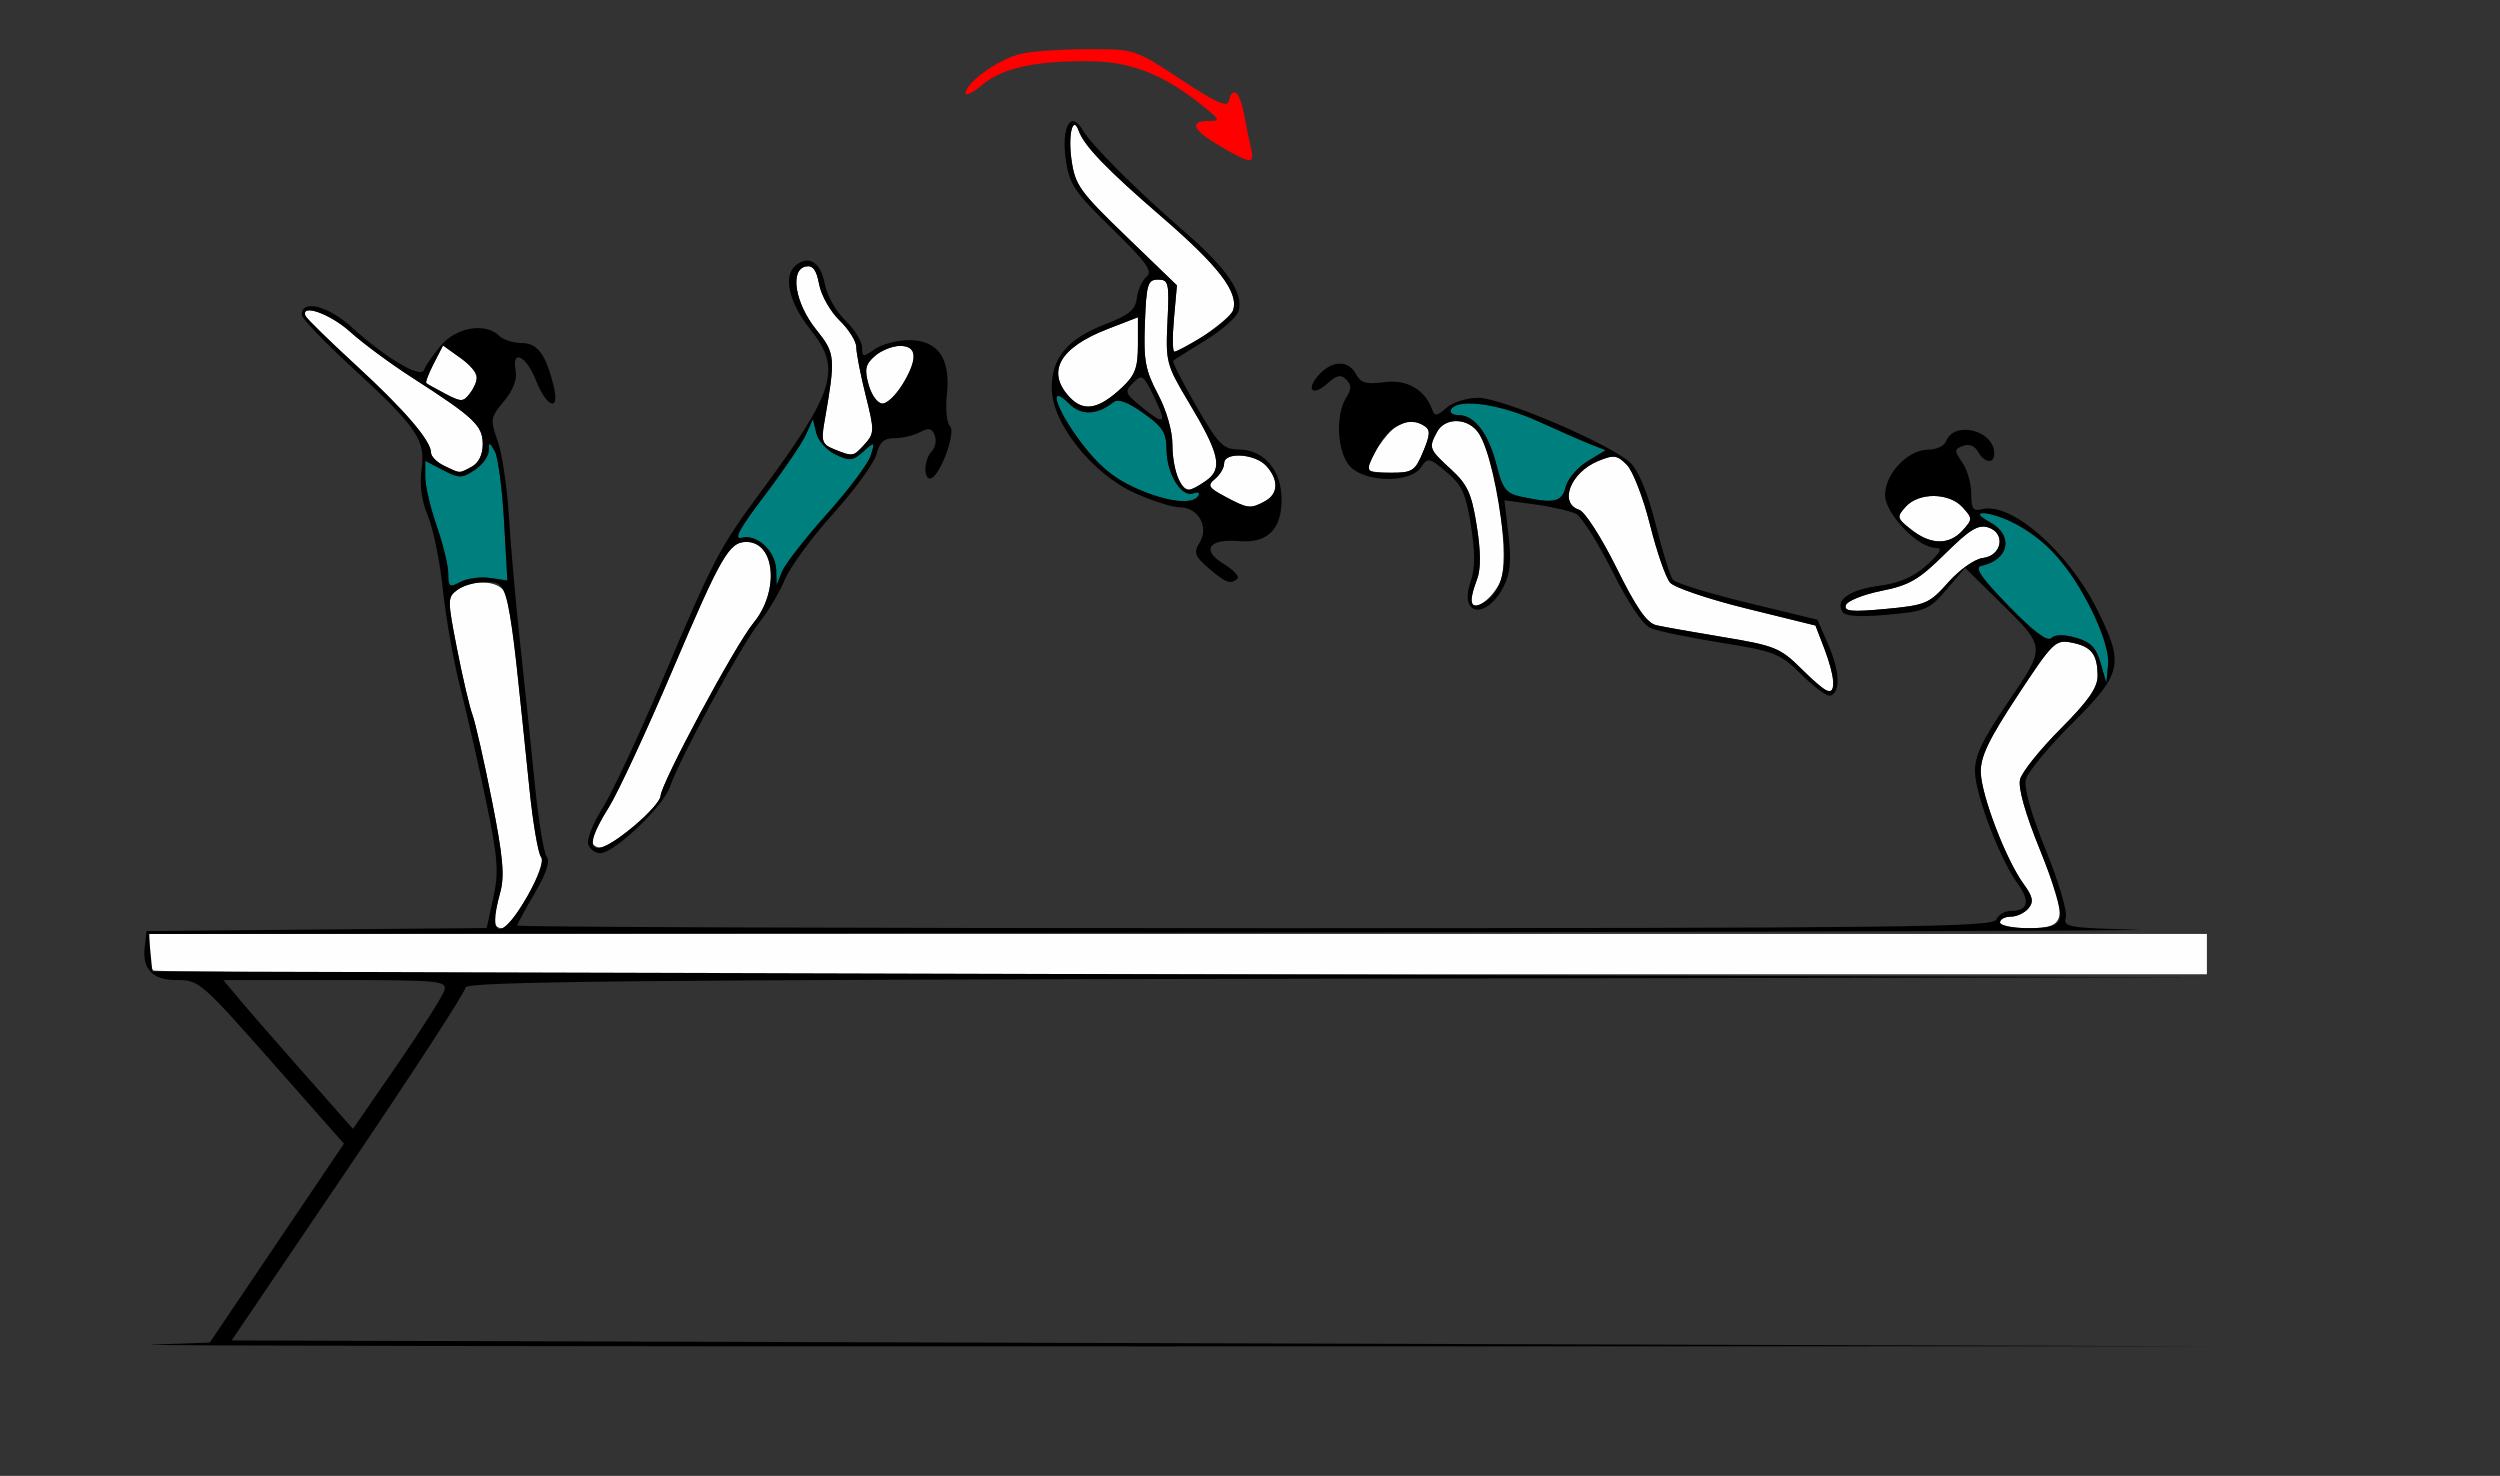 <?xml version="1.0" encoding="UTF-8" standalone="no"?>
<!-- Created with Inkscape (http://www.inkscape.org/) -->

<svg
   xmlns:dc="http://purl.org/dc/elements/1.1/"
   xmlns:cc="http://creativecommons.org/ns#"
   xmlns:rdf="http://www.w3.org/1999/02/22-rdf-syntax-ns#"
   xmlns:svg="http://www.w3.org/2000/svg"
   xmlns="http://www.w3.org/2000/svg"
   xmlns:sodipodi="http://sodipodi.sourceforge.net/DTD/sodipodi-0.dtd"
   xmlns:inkscape="http://www.inkscape.org/namespaces/inkscape"
   id="svg3336"
   version="1.1"
   inkscape:version="0.91 r13725"
   width="406.542"
   height="240"
   viewBox="0 0 406.542 240"
   sodipodi:docname="bb830301.svg">
  <rect x="0" y="0" width="406.542" height="240" fill="#333333" stroke="none"/>
  <defs
     id="defs3340" />
  <sodipodi:namedview
     pagecolor="#ababab"
     bordercolor="#666666"
     borderopacity="1"
     objecttolerance="10"
     gridtolerance="10"
     guidetolerance="10"
     inkscape:pageopacity="0"
     inkscape:pageshadow="2"
     inkscape:window-width="1687"
     inkscape:window-height="1012"
     id="namedview3338"
     showgrid="false"
     inkscape:zoom="2.6708333"
     inkscape:cx="203.27103"
     inkscape:cy="120"
     inkscape:window-x="0"
     inkscape:window-y="0"
     inkscape:window-maximized="0"
     inkscape:current-layer="svg3336" />
  <g
     id="g3346">
    <path
       style="fill:#fefefe"
       d="m 24.922,157.812 c -0.343,-0.344 -0.623,-1.82 -0.623,-3.281 l 0,-2.656 167.29,0 167.29,0 0,3.281 0,3.281 -166.667,0 c -91.667,0 -166.947,-0.281 -167.29,-0.625 z m 55.457,-8.047 c 0.003,-0.645 0.433,-2.715 0.955,-4.601 0.753,-2.72 0.474,-5.826 -1.35,-15.023 -1.265,-6.377 -2.687,-12.638 -3.161,-13.914 -0.474,-1.276 -1.599,-6.088 -2.501,-10.692 -1.575,-8.044 -1.573,-8.42 0.048,-9.609 2.42,-1.775 6.708,-1.552 7.732,0.403 0.473,0.902 1.341,6.281 1.93,11.953 0.589,5.672 1.525,14.742 2.082,20.156 0.556,5.414 1.393,10.319 1.86,10.899 1.045,1.301 -4.632,11.601 -6.395,11.601 -0.663,0 -1.203,-0.527 -1.2,-1.172 z M 325.234,150 c 0,-0.516 0.79,-0.938 1.755,-0.938 0.965,0 2.258,-0.608 2.872,-1.351 0.888,-1.073 0.723,-1.892 -0.805,-3.984 -2.831,-3.879 -6.843,-14.33 -6.948,-18.102 -0.071,-2.551 1.254,-5.326 5.956,-12.474 5.757,-8.751 6.18,-9.167 8.805,-8.658 3.227,0.626 4.218,1.891 4.238,5.411 0.011,1.91 -1.521,4.101 -6.031,8.625 -3.325,3.335 -6.286,7.034 -6.58,8.22 -0.339,1.369 0.847,5.558 3.249,11.471 4.609,11.346 4.404,12.716 -1.902,12.716 -2.535,0 -4.61,-0.422 -4.61,-0.938 z M 96.262,136.723 c 0,-0.599 1.218,-3.025 2.707,-5.391 1.489,-2.365 6.176,-12.453 10.415,-22.416 7.894,-18.553 9.185,-20.791 11.991,-20.791 4.705,0 5.403,8.006 1.149,13.183 -2.991,3.64 -15.012,26.037 -15.107,28.145 -0.073,1.634 -7.972,8.359 -9.817,8.359 -0.736,0 -1.338,-0.49 -1.338,-1.09 z M 292.977,108.801 c -3.456,-3.432 -4.366,-3.806 -12.603,-5.17 -4.883,-0.809 -9.832,-1.686 -10.998,-1.948 -1.572,-0.353 -3.258,-2.775 -6.522,-9.365 -2.442,-4.931 -5.139,-9.124 -6.058,-9.416 -3.344,-1.065 -1.421,-6.057 3.048,-7.914 2.575,-1.07 3.11,-1.003 4.699,0.59 0.986,0.989 2.685,5.377 3.775,9.751 1.091,4.374 2.561,8.612 3.267,9.418 0.706,0.806 6.315,2.704 12.464,4.219 l 11.179,2.754 1.451,3.781 c 1.57,4.09 1.876,7 0.736,7 -0.393,0 -2.391,-1.665 -4.439,-3.699 z m 7.187,-10.388 c 0.229,-0.691 2.828,-1.739 5.775,-2.329 4.554,-0.912 6.107,-1.815 10.351,-6.019 3.997,-3.959 5.397,-4.817 7.022,-4.3 2.902,0.924 2.248,4.611 -0.883,4.978 -1.305,0.153 -3.781,1.9 -5.609,3.956 -3.092,3.479 -3.653,3.717 -10.173,4.325 -5.557,0.518 -6.82,0.399 -6.484,-0.612 z m -60.912,-0.851 c 0,-0.482 0.423,-1.993 0.94,-3.358 0.637,-1.68 0.62,-4.493 -0.052,-8.714 -0.839,-5.269 -1.491,-6.691 -4.211,-9.191 -3.564,-3.274 -3.632,-3.459 -2.251,-6.047 1.333,-2.498 5.208,-2.33 6.85,0.296 2.89,4.625 5.134,20.868 3.351,24.261 -1.642,3.125 -4.627,4.901 -4.627,2.753 z m 71.573,-11.418 c -2.388,-1.884 -2.433,-2.069 -0.916,-3.75 2.132,-2.364 7.072,-2.307 9.25,0.107 1.632,1.809 1.632,1.941 0,3.75 -2.183,2.42 -5.181,2.382 -8.334,-0.107 z M 199.228,80.759 c -2.743,-1.467 -2.935,-1.806 -1.636,-2.888 0.81,-0.674 1.473,-1.807 1.473,-2.517 0,-1.916 5.034,-1.606 6.864,0.423 2.059,2.282 1.955,4.563 -0.261,5.753 -2.341,1.257 -2.74,1.209 -6.441,-0.77 z m -7.607,-2.885 c -0.532,-0.997 -0.967,-3.506 -0.967,-5.575 0,-2.227 -0.968,-5.588 -2.372,-8.237 -2.039,-3.847 -2.334,-5.465 -2.103,-11.534 0.242,-6.344 0.459,-7.059 2.138,-7.059 1.728,0 1.844,0.514 1.538,6.813 -0.319,6.555 -0.188,7.052 3.447,13.125 5.061,8.455 5.586,10.829 2.826,12.769 -2.763,1.941 -3.331,1.903 -4.507,-0.301 z M 72.196,75.731 c -1.157,-0.56 -2.103,-1.504 -2.103,-2.098 0,-1.96 -4.269,-6.935 -12.238,-14.263 -4.321,-3.973 -7.996,-7.566 -8.167,-7.984 -0.853,-2.083 4.021,-0.358 7.246,2.565 2.018,1.829 6.54,5.172 10.049,7.429 10.132,6.517 11.521,7.824 11.521,10.847 0,1.718 -0.661,3.063 -1.808,3.679 -2.093,1.124 -1.795,1.135 -4.501,-0.174 z M 222.43,76.36 c 0,-1.507 3.065,-6.121 4.621,-6.957 2.159,-1.159 2.933,-1.184 4.56,-0.15 1.017,0.647 0.984,1.396 -0.186,4.204 -1.305,3.134 -1.737,3.417 -5.209,3.417 -2.082,0 -3.786,-0.232 -3.786,-0.515 z m -86.784,-3.302 c -1.945,-0.781 -2.132,-1.299 -1.592,-4.394 1.852,-10.62 1.805,-11.157 -1.341,-15.083 -3.421,-4.271 -4.319,-9.704 -1.692,-10.247 1.164,-0.24 1.743,0.531 2.19,2.921 0.334,1.786 1.83,4.423 3.324,5.859 1.494,1.436 2.717,3.395 2.717,4.352 0,0.958 0.685,4.477 1.522,7.82 1.438,5.744 1.43,6.181 -0.145,7.927 -1.866,2.068 -1.915,2.076 -4.983,0.844 z m 38.259,-8.508 c -3.813,-4.106 -1.605,-8.023 6.235,-11.06 l 4.907,-1.9 0,4.498 c 0,3.697 -0.458,4.928 -2.57,6.912 -3.827,3.595 -6.263,4.035 -8.571,1.55 z M 72.43,64.041 c -1.542,-0.812 -2.94,-1.592 -3.106,-1.734 -0.166,-0.142 0.378,-1.578 1.21,-3.192 l 1.512,-2.934 2.762,1.973 c 3.016,2.155 3.381,3.488 1.594,5.831 -1.069,1.402 -1.406,1.406 -3.972,0.055 z m 68.827,-1.463 c -0.709,-2.533 -0.539,-3.323 1.011,-4.688 1.025,-0.902 2.869,-1.641 4.097,-1.641 1.505,0 2.232,0.535 2.229,1.641 -0.006,2.434 -3.498,7.734 -5.096,7.734 -0.769,0 -1.77,-1.36 -2.242,-3.047 z m 49.647,-10.781 0.481,-5.391 -8.256,-7.969 c -7.578,-7.315 -8.308,-8.338 -8.89,-12.465 -0.581,-4.119 0.234,-7.35 1.183,-4.691 0.873,2.445 4.585,6.296 13.451,13.953 9.351,8.076 12.576,12.284 11.652,15.204 -0.437,1.381 -8.04,6.75 -9.559,6.75 -0.3,0 -0.328,-2.426 -0.064,-5.391 z"
       id="path3356"
       inkscape:connector-curvature="0" />
    <path
       style="fill:#007f7f"
       d="m 341.589,107.813 c -0.728,-2.523 -1.614,-3.43 -4.012,-4.11 -1.986,-0.563 -3.41,-0.539 -4.014,0.067 -0.625,0.627 -2.929,-1.116 -6.934,-5.243 -4.567,-4.708 -5.616,-6.262 -4.398,-6.518 4.494,-0.941 5.271,-4.973 1.367,-7.097 -1.891,-1.029 -2.128,-1.409 -0.897,-1.436 2.614,-0.059 8.316,3.238 11.548,6.677 4.204,4.473 8.912,14.346 8.561,17.952 l -0.287,2.946 -0.935,-3.238 z M 72.897,93.291 c 0,-1.32 -0.841,-4.801 -1.869,-7.735 -1.028,-2.934 -1.869,-6.52 -1.869,-7.969 l 0,-2.635 2.875,1.491 c 2.627,1.363 3.071,1.363 5.14,0.002 1.246,-0.819 2.278,-2.217 2.294,-3.108 0.027,-1.513 0.091,-1.511 0.988,0.033 0.528,0.909 1.205,6.013 1.506,11.342 l 0.547,9.689 -2.829,-0.417 c -1.556,-0.229 -3.719,0.061 -4.806,0.645 -1.773,0.952 -1.976,0.814 -1.976,-1.339 z m 53.33,-0.567 c -0.075,-3.063 -3.12,-5.932 -5.605,-5.28 -1.373,0.36 -0.392,-1.456 3.695,-6.842 3.06,-4.033 6.086,-8.482 6.725,-9.888 l 1.161,-2.556 0.527,2.25 c 0.29,1.237 1.696,2.815 3.125,3.505 2.289,1.106 2.827,1.051 4.524,-0.469 1.897,-1.698 1.915,-1.689 1.219,0.619 -0.388,1.289 -3.598,5.575 -7.132,9.523 -3.534,3.949 -6.82,8.168 -7.303,9.375 l -0.877,2.195 -0.059,-2.433 z M 184.451,79.264 c -3.435,-1.567 -5.895,-3.643 -8.645,-7.297 -4.152,-5.516 -5.482,-9.861 -1.927,-6.295 1.925,1.931 4.555,1.84 7.16,-0.249 0.78,-0.625 2.304,-0.078 4.887,1.755 3.158,2.242 3.756,3.188 3.773,5.971 0.024,3.916 2.437,7.824 4.371,7.079 0.755,-0.291 1.101,-0.111 0.782,0.406 -0.942,1.529 -5.304,0.954 -10.402,-1.371 z m 62.806,1.484 c -2.343,-0.506 -2.911,-1.252 -3.894,-5.119 C 242.055,70.485 239.786,67.5 237.183,67.5 c -0.979,0 -1.52,-0.422 -1.202,-0.938 1.132,-1.838 7.833,-0.909 14.165,1.965 3.518,1.596 7.421,3.303 8.674,3.794 l 2.278,0.892 -2.954,1.802 c -1.625,0.991 -3.221,2.87 -3.548,4.175 -0.622,2.485 -1.845,2.745 -7.34,1.559 z"
       id="path3352"
       inkscape:connector-curvature="0" />
    <path
       style="fill:#fe0000"
       d="m 198.364,23.742 c -4.393,-2.566 -5.077,-4.052 -1.869,-4.059 1.99,-0.004 1.953,-0.127 -0.701,-2.293 -6.259,-5.107 -11.568,-7.285 -18.079,-7.418 -8.906,-0.182 -14.659,1.028 -17.898,3.762 -1.544,1.304 -2.808,1.948 -2.808,1.433 0,-1.738 5.635,-5.711 9.14,-6.445 1.912,-0.4 6.842,-0.725 10.954,-0.723 7.45,0.005 7.503,0.023 14.953,4.944 5.679,3.751 7.549,4.593 7.779,3.498 0.542,-2.588 1.812,-1.518 2.461,2.074 0.349,1.934 0.862,4.465 1.14,5.625 0.621,2.595 -0.035,2.544 -5.072,-0.398 z"
       id="path3350"
       inkscape:connector-curvature="0" />
    <path
       style="fill:#000000"
       d="M 24.766,218.652 34.112,218.324 45.022,202.153 55.932,185.981 45.64,174.319 C 32.47,159.397 32.445,159.375 28.658,159.375 c -3.834,0 -5.535,-1.769 -5.128,-5.334 l 0.301,-2.635 27.658,-0.248 27.658,-0.248 1.065,-4.908 c 0.922,-4.246 0.765,-6.363 -1.164,-15.689 -1.226,-5.93 -3.11,-14.212 -4.187,-18.405 C 73.786,107.714 72.512,100.542 72.033,95.97 71.553,91.397 70.456,85.981 69.594,83.934 68.552,81.46 68.205,78.91 68.557,76.332 69.219,71.487 67.875,69.532 57.009,59.529 52.64,55.506 49.065,51.752 49.065,51.186 c 0,-2.54 4.275,-1.476 8.134,2.024 5.577,5.058 11.264,8.415 11.754,6.939 0.211,-0.636 1.433,-2.406 2.714,-3.934 2.524,-3.009 7.294,-3.815 9.506,-1.606 0.646,0.645 2.297,1.172 3.67,1.172 2.595,0 4.016,1.967 5.247,7.266 0.93,4.002 -1.239,3.133 -2.924,-1.172 -1.591,-4.063 -4.007,-5.208 -3.314,-1.571 0.268,1.405 -0.408,3.161 -1.904,4.944 -2.208,2.632 -2.256,2.945 -1.012,6.493 0.719,2.05 1.535,7.524 1.813,12.165 0.278,4.641 1.099,13.922 1.824,20.625 0.725,6.703 1.802,17.039 2.394,22.969 0.591,5.93 1.467,11.264 1.947,11.855 0.574,0.706 -0.098,2.726 -1.964,5.901 -1.56,2.655 -2.837,5.019 -2.837,5.254 0,0.235 53.997,0.427 119.993,0.427 105.799,0 120.057,-0.166 120.531,-1.406 0.296,-0.773 1.367,-1.406 2.381,-1.406 2.8,0 3.178,-1.555 1.077,-4.433 -2.82,-3.863 -6.817,-14.314 -6.928,-18.116 -0.076,-2.605 1.088,-5.081 5.348,-11.372 6.276,-9.268 6.324,-8.8 -1.715,-16.704 l -5.244,-5.156 -3.002,3.516 c -2.809,3.289 -3.431,3.554 -9.647,4.107 -4.645,0.413 -6.849,0.26 -7.323,-0.51 -1.176,-1.908 1.218,-3.572 6.066,-4.217 3.3,-0.439 5.571,-1.434 7.694,-3.372 2.265,-2.067 2.615,-2.756 1.409,-2.777 -2.936,-0.05 -8.21,-5.577 -8.21,-8.605 0,-3.452 3.715,-7.36 6.996,-7.36 1.325,0 2.644,-0.617 2.933,-1.371 1.312,-3.429 7.828,-1.777 7.828,1.985 0,1.754 -1.599,1.578 -2.642,-0.29 -0.538,-0.964 -1.462,-1.321 -2.441,-0.945 -1.44,0.554 -1.45,0.786 -0.116,2.697 0.803,1.15 1.46,3.434 1.46,5.076 0,2.457 0.31,2.904 1.753,2.525 4.713,-1.236 14.027,6.882 18.713,16.312 4.438,8.93 4.122,10.368 -4.084,18.546 -3.841,3.828 -7.222,7.924 -7.514,9.103 -0.335,1.352 0.865,5.581 3.253,11.458 2.081,5.123 3.546,10.067 3.255,10.987 -0.486,1.535 0.451,1.696 11.441,1.966 6.583,0.161 -63.442,0.385 -155.613,0.497 l -167.583,0.204 0.293,3.047 0.293,3.047 167.29,0.473 167.29,0.473 -141.822,0.231 c -114.796,0.187 -141.822,0.46 -141.822,1.436 0,0.663 -8.558,13.846 -19.018,29.297 l -19.018,28.092 160.841,0.473 160.841,0.473 -171.963,0.033 c -94.579,0.018 -167.757,-0.115 -162.617,-0.295 z M 72.275,161.016 C 72.69,159.494 71.403,159.375 54.517,159.375 l -18.205,0 2.638,3.154 c 1.451,1.734 6.195,7.18 10.542,12.1 l 7.904,8.947 7.215,-10.46 c 3.968,-5.753 7.417,-11.198 7.663,-12.1 z m 13.528,-15.351 c 1.936,-3.381 2.715,-5.651 2.171,-6.328 -0.466,-0.581 -1.303,-5.485 -1.86,-10.899 -3.626,-35.282 -3.288,-33.75 -7.463,-33.75 -1.426,0 -3.352,0.557 -4.28,1.238 -1.622,1.19 -1.624,1.565 -0.048,9.609 0.902,4.604 2.027,9.416 2.501,10.692 0.474,1.276 1.896,7.538 3.161,13.914 1.824,9.197 2.103,12.303 1.35,15.023 -2.124,7.672 0.213,7.934 4.469,0.501 z m 249.189,3.572 c 0.299,-0.947 -1.14,-5.831 -3.246,-11.016 -2.402,-5.913 -3.589,-10.103 -3.249,-11.471 0.294,-1.186 3.255,-4.885 6.58,-8.22 4.51,-4.524 6.042,-6.715 6.031,-8.625 -0.02,-3.52 -1.011,-4.785 -4.238,-5.411 -2.625,-0.509 -3.047,-0.094 -8.805,8.658 -4.702,7.148 -6.027,9.922 -5.956,12.474 0.105,3.772 4.116,14.224 6.948,18.102 1.527,2.092 1.693,2.911 0.805,3.984 -0.615,0.743 -1.907,1.351 -2.872,1.351 -0.965,0 -1.755,0.422 -1.755,0.938 0,0.516 2.074,0.938 4.61,0.938 3.632,0 4.724,-0.361 5.148,-1.701 z m 5.152,-50.017 c -3.447,-6.931 -7.447,-11.479 -12.303,-13.99 -4.214,-2.179 -8.213,-2.48 -4.243,-0.319 3.904,2.124 3.127,6.156 -1.367,7.097 -1.219,0.255 -0.17,1.81 4.398,6.518 4.005,4.128 6.309,5.87 6.934,5.243 0.604,-0.606 2.028,-0.629 4.014,-0.067 2.398,0.68 3.284,1.587 4.012,4.11 l 0.935,3.238 0.287,-2.946 c 0.184,-1.889 -0.773,-5.077 -2.667,-8.885 z m -23.322,-4.521 c 1.828,-2.056 4.304,-3.803 5.609,-3.956 3.131,-0.367 3.785,-4.054 0.883,-4.978 -1.625,-0.517 -3.026,0.34 -7.022,4.3 -4.243,4.204 -5.796,5.107 -10.351,6.019 -2.947,0.59 -5.546,1.638 -5.775,2.329 -0.336,1.011 0.926,1.13 6.484,0.612 6.52,-0.608 7.081,-0.846 10.173,-4.325 z M 79.679,93.985 82.508,94.402 81.962,84.713 c -0.301,-5.329 -0.979,-10.433 -1.506,-11.342 -0.896,-1.544 -0.961,-1.546 -0.988,-0.033 -0.016,0.89 -1.048,2.289 -2.294,3.108 -2.07,1.36 -2.513,1.36 -5.14,-0.002 l -2.875,-1.491 0,2.635 c 0,1.449 0.841,5.035 1.869,7.969 1.028,2.934 1.869,6.415 1.869,7.735 0,2.153 0.203,2.291 1.976,1.339 1.087,-0.584 3.25,-0.874 4.806,-0.645 z M 319.159,86.25 c 1.632,-1.809 1.632,-1.941 0,-3.75 -2.177,-2.413 -7.117,-2.47 -9.25,-0.107 -1.517,1.681 -1.472,1.866 0.916,3.75 3.153,2.488 6.151,2.526 8.334,0.107 z M 76.697,75.905 c 1.147,-0.616 1.808,-1.961 1.808,-3.679 0,-3.023 -1.389,-4.33 -11.521,-10.847 -3.509,-2.257 -8.031,-5.6 -10.049,-7.429 -3.225,-2.923 -8.099,-4.648 -7.246,-2.565 0.171,0.418 3.847,4.011 8.167,7.984 7.969,7.328 12.238,12.303 12.238,14.263 0,0.594 0.946,1.539 2.103,2.098 2.705,1.309 2.408,1.297 4.501,0.174 z m 0.873,-14.614 c 0,-0.64 -1.243,-2.051 -2.762,-3.136 l -2.762,-1.973 -1.512,2.934 c -0.832,1.614 -1.376,3.05 -1.21,3.192 0.166,0.142 1.564,0.922 3.106,1.734 2.566,1.351 2.903,1.346 3.972,-0.055 0.643,-0.842 1.168,-2.055 1.168,-2.695 z m 18.096,76.055 c -0.295,-0.772 0.728,-3.409 2.273,-5.859 1.546,-2.451 5.847,-11.628 9.558,-20.393 8.674,-20.487 9.375,-21.831 16.211,-31.092 12.133,-16.438 13.221,-19.99 8.088,-26.398 -3.47,-4.332 -4.498,-8.696 -2.45,-10.402 2.187,-1.82 4.118,-0.588 4.801,3.063 0.333,1.781 1.828,4.414 3.323,5.85 1.494,1.436 2.717,3.4 2.717,4.364 0,1.624 0.153,1.646 2.077,0.293 1.142,-0.803 3.656,-1.459 5.586,-1.459 4.694,0 6.786,3.024 6.13,8.86 -0.256,2.274 -0.029,4.573 0.504,5.107 1.054,1.058 -1.77,8.534 -3.224,8.534 -1.16,0 -0.968,-3.199 0.266,-4.437 0.582,-0.584 0.799,-1.741 0.481,-2.572 -0.451,-1.179 -0.976,-1.296 -2.399,-0.532 -1.002,0.538 -2.855,0.978 -4.118,0.978 -1.725,0 -2.457,0.641 -2.941,2.576 -0.354,1.417 -3.514,5.764 -7.022,9.661 -3.508,3.897 -7.067,8.749 -7.91,10.783 -0.843,2.034 -2.713,5.177 -4.155,6.985 -2.93,3.673 -12.938,22.078 -14.529,26.722 -1.1,3.208 -9.073,10.773 -11.355,10.773 -0.756,0 -1.616,-0.632 -1.911,-1.404 z m 7.482,-3.049 c 2.315,-1.934 4.237,-4.113 4.269,-4.844 0.095,-2.109 12.116,-24.505 15.107,-28.145 4.254,-5.177 3.557,-13.183 -1.149,-13.183 -2.806,0 -4.097,2.238 -11.991,20.791 -4.239,9.963 -8.926,20.051 -10.415,22.416 -4.671,7.421 -2.771,8.769 4.179,2.965 z m 31.319,-50.711 c 3.534,-3.949 6.744,-8.234 7.132,-9.523 0.696,-2.308 0.677,-2.318 -1.219,-0.619 -1.697,1.519 -2.234,1.575 -4.524,0.469 -1.429,-0.691 -2.835,-2.268 -3.125,-3.505 l -0.527,-2.25 -1.161,2.556 c -0.639,1.406 -3.665,5.855 -6.725,9.888 -4.087,5.386 -5.068,7.202 -3.695,6.842 2.485,-0.652 5.531,2.217 5.605,5.28 l 0.059,2.433 0.877,-2.195 c 0.482,-1.207 3.769,-5.426 7.303,-9.375 z m 6.163,-11.371 c 1.575,-1.746 1.583,-2.183 0.145,-7.927 -0.837,-3.344 -1.522,-6.863 -1.522,-7.82 0,-0.958 -1.223,-2.916 -2.717,-4.352 -1.494,-1.436 -2.99,-4.073 -3.324,-5.859 -0.447,-2.39 -1.025,-3.161 -2.19,-2.921 -2.627,0.542 -1.729,5.976 1.692,10.247 3.145,3.926 3.193,4.463 1.341,15.083 -0.54,3.095 -0.352,3.612 1.592,4.394 3.069,1.233 3.118,1.224 4.983,-0.844 z m 6.109,-9.636 c 2.542,-4.182 2.415,-6.328 -0.374,-6.328 -1.228,0 -3.072,0.738 -4.097,1.641 -1.55,1.364 -1.72,2.154 -1.011,4.688 0.472,1.687 1.473,3.047 2.242,3.047 0.764,0 2.222,-1.371 3.241,-3.047 z m 146.241,47.157 c -3.506,-3.488 -4.284,-3.798 -13.074,-5.211 -5.14,-0.826 -10.281,-1.886 -11.423,-2.357 -1.318,-0.542 -3.621,-3.938 -6.299,-9.286 -2.322,-4.637 -4.961,-8.821 -5.866,-9.299 -0.905,-0.477 -3.9,-1.173 -6.655,-1.547 l -5.01,-0.679 0.65,5.62 c 0.492,4.248 0.297,6.305 -0.796,8.426 -2.792,5.415 -7.299,4.764 -5.373,-0.777 0.756,-2.177 0.774,-4.73 0.065,-9.186 -0.824,-5.176 -1.463,-6.573 -3.959,-8.664 -2.865,-2.399 -3.022,-2.426 -4.207,-0.729 -1.752,2.509 -8.863,2.44 -11.406,-0.111 -2.152,-2.158 -2.548,-8.31 -0.724,-11.239 0.891,-1.431 0.896,-2.088 0.022,-2.965 -0.874,-0.877 -1.543,-0.745 -3.02,0.596 -2.456,2.229 -3.643,1.074 -1.423,-1.386 2.14,-2.372 4.796,-2.413 6.033,-0.093 0.769,1.441 1.661,1.693 4.597,1.297 3.685,-0.496 6.668,1.235 7.813,4.532 0.359,1.035 0.812,0.965 2.293,-0.352 1.018,-0.905 3.329,-1.641 5.156,-1.641 3.922,0 21.762,7.642 24.802,10.624 1.326,1.301 2.819,4.964 4.08,10.01 1.094,4.378 2.345,8.405 2.78,8.95 0.435,0.545 5.904,2.232 12.152,3.75 l 11.361,2.759 1.801,4.16 c 1.849,4.272 1.974,7.641 0.305,8.191 -0.52,0.171 -2.622,-1.358 -4.673,-3.398 z m 5.151,1.155 c 0,-0.885 -0.653,-3.311 -1.451,-5.391 l -1.451,-3.781 -11.179,-2.754 c -6.149,-1.515 -11.757,-3.413 -12.464,-4.219 -0.706,-0.806 -2.177,-5.044 -3.267,-9.418 -1.091,-4.374 -2.79,-8.762 -3.775,-9.751 -1.588,-1.593 -2.123,-1.661 -4.699,-0.59 -4.469,1.857 -6.392,6.849 -3.048,7.914 0.919,0.292 3.616,4.485 6.058,9.416 3.264,6.591 4.95,9.012 6.522,9.365 1.166,0.262 6.115,1.139 10.998,1.948 8.237,1.365 9.147,1.738 12.603,5.17 4.104,4.076 5.154,4.502 5.154,2.09 z M 241.683,97.72 c 2.397,-1.606 3.356,-5.207 2.773,-10.412 -0.863,-7.698 -2.423,-14.354 -3.928,-16.761 -1.641,-2.626 -5.517,-2.794 -6.85,-0.296 -1.381,2.589 -1.312,2.773 2.251,6.047 2.721,2.5 3.372,3.922 4.211,9.191 0.672,4.221 0.689,7.034 0.052,8.714 -1.528,4.03 -1.03,5.204 1.49,3.517 z M 254.597,79.19 c 0.327,-1.305 1.923,-3.184 3.548,-4.175 l 2.954,-1.802 -2.278,-0.892 c -1.253,-0.49 -5.156,-2.198 -8.674,-3.794 -6.332,-2.873 -13.033,-3.803 -14.165,-1.965 -0.318,0.516 0.223,0.938 1.202,0.938 2.603,0 4.872,2.985 6.18,8.129 0.983,3.867 1.551,4.614 3.894,5.119 5.495,1.186 6.718,0.927 7.34,-1.559 z m -23.171,-5.732 c 1.17,-2.809 1.203,-3.558 0.186,-4.204 -2.574,-1.637 -5.752,-0.062 -7.77,3.853 -1.928,3.74 -1.91,3.769 2.374,3.769 3.472,0 3.904,-0.283 5.209,-3.417 z m -34.878,18.945 c -2.302,-2.006 -2.479,-2.52 -1.446,-4.219 C 196.638,85.657 194.837,82.5 191.858,82.5 c -1.147,0 -4.373,-1.015 -7.169,-2.255 -7.036,-3.121 -13.659,-11.435 -13.66,-17.145 -7.4e-4,-4.996 2.583,-8.037 8.878,-10.45 3.728,-1.429 4.731,-2.275 4.962,-4.183 0.159,-1.315 0.871,-2.876 1.582,-3.469 1.054,-0.877 0.016,-2.323 -5.599,-7.803 -6.177,-6.028 -6.959,-7.196 -7.54,-11.25 -0.756,-5.277 0.844,-8.132 2.719,-4.851 1.408,2.465 8.858,9.902 16.739,16.713 6.769,5.849 9.537,9.958 8.633,12.814 -0.309,0.977 -2.749,3.116 -5.422,4.753 -2.673,1.637 -5.013,3.114 -5.2,3.283 -0.187,0.169 1.495,3.479 3.738,7.356 3.664,6.333 4.37,7.052 6.953,7.081 4.092,0.045 6.939,3.389 6.939,8.15 0,4.87 -2.332,7.147 -6.914,6.751 -4.911,-0.424 -6.211,1.438 -2.56,3.666 1.609,0.981 2.646,2.064 2.305,2.406 -1.041,1.044 -1.964,0.717 -4.695,-1.663 z m 9.121,-10.873 c 2.216,-1.19 2.32,-3.471 0.261,-5.753 -1.83,-2.029 -6.864,-2.339 -6.864,-0.423 0,0.71 -0.663,1.843 -1.473,2.517 -1.299,1.082 -1.107,1.421 1.636,2.888 3.701,1.979 4.1,2.027 6.441,0.77 z m -10.816,-0.894 c 0.319,-0.517 -0.027,-0.696 -0.782,-0.406 -1.934,0.745 -4.347,-3.163 -4.371,-7.079 -0.017,-2.783 -0.615,-3.729 -3.773,-5.971 -2.583,-1.833 -4.106,-2.381 -4.887,-1.755 -2.606,2.089 -5.235,2.18 -7.16,0.249 -3.555,-3.566 -2.225,0.778 1.927,6.295 2.75,3.653 5.21,5.73 8.645,7.297 5.098,2.325 9.46,2.901 10.402,1.371 z m 1.275,-2.46 c 2.76,-1.939 2.235,-4.313 -2.826,-12.769 -3.635,-6.073 -3.765,-6.57 -3.447,-13.125 0.306,-6.299 0.19,-6.813 -1.538,-6.813 -1.68,0 -1.896,0.715 -2.138,7.059 -0.231,6.069 0.064,7.687 2.103,11.534 1.404,2.65 2.372,6.01 2.372,8.237 0,3.736 1.299,7.389 2.629,7.389 0.382,0 1.662,-0.68 2.846,-1.512 z m -8.443,-13.609 c -1.733,-3.599 -1.973,-3.762 -3.408,-2.322 -1.435,1.44 -1.348,1.709 1.248,3.837 3.906,3.202 4.299,2.926 2.16,-1.515 z m -5.209,-1.566 c 2.112,-1.984 2.57,-3.215 2.57,-6.912 l 0,-4.498 -4.907,1.9 c -7.84,3.037 -10.048,6.954 -6.235,11.06 2.308,2.485 4.744,2.045 8.571,-1.55 z m 13.291,-8.391 c 2.34,-1.418 4.482,-3.295 4.759,-4.172 0.924,-2.92 -2.301,-7.128 -11.652,-15.204 -8.866,-7.657 -12.578,-11.508 -13.451,-13.953 -0.949,-2.658 -1.764,0.572 -1.183,4.691 0.582,4.127 1.311,5.15 8.89,12.465 l 8.256,7.969 -0.481,5.391 c -0.265,2.965 -0.236,5.391 0.064,5.391 0.3,0 2.46,-1.16 4.8,-2.578 z"
       id="path3348"
       inkscape:connector-curvature="0" />
  </g>
</svg>
